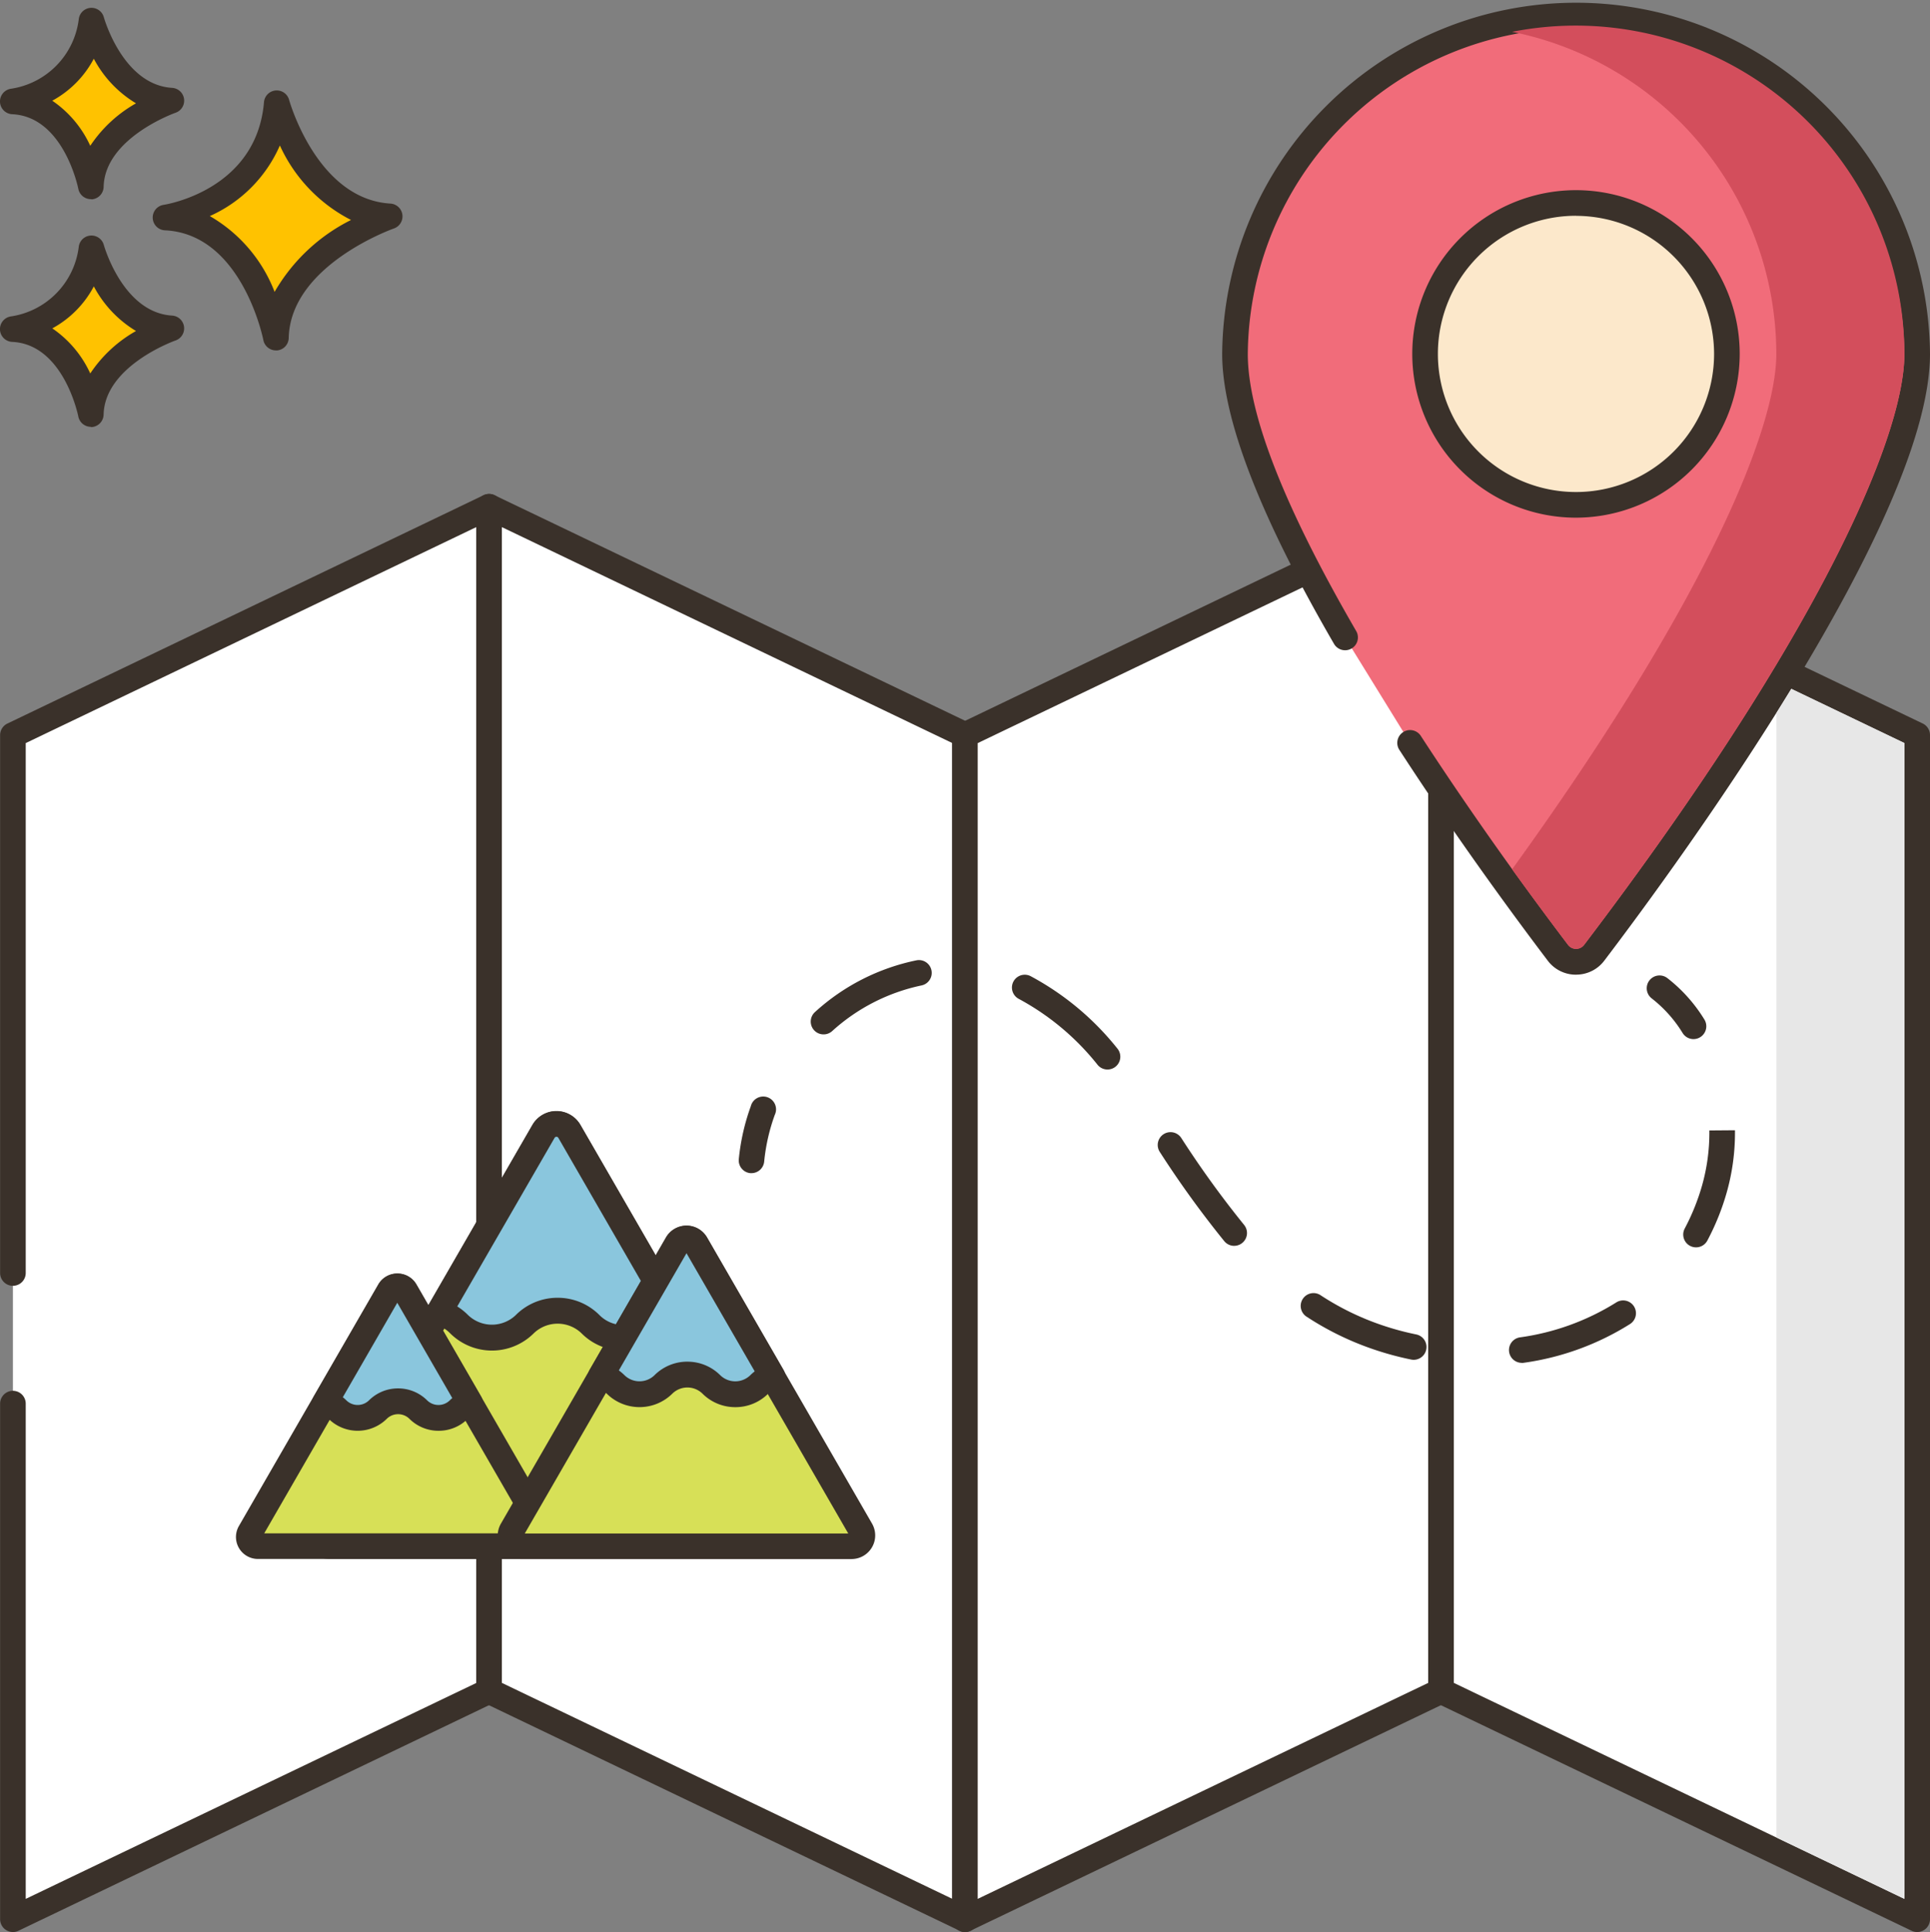 <svg xmlns="http://www.w3.org/2000/svg" width="88.592" height="88.665" viewBox="0 0 88.592 88.665">
  <rect x="0" y="0" width="88.592" height="88.665" fill="#808080" stroke="none"/>
  <g id="ubicacion-del-mapa" transform="translate(-14.993 -14.901)">
    <path id="Trazado_212646" data-name="Trazado 212646" d="M39.485,26.98s1.336,4.962,5.183,5.192c0,0-5.135,1.774-5.222,5.567,0,0-1.011-5.32-5.066-5.511,0,0,4.724-.716,5.105-5.248Z" transform="translate(-11.788 -7.344)" fill="#ffc200"/>
    <path id="Trazado_212647" data-name="Trazado 212647" d="M38.534,37.415a.588.588,0,0,1-.577-.477c-.009-.049-.978-4.867-4.516-5.034a.588.588,0,0,1-.061-1.169c.173-.027,4.27-.712,4.607-4.717a.588.588,0,0,1,1.153-.1c.013.045,1.277,4.557,4.65,4.759a.588.588,0,0,1,.158,1.143c-.047.016-4.75,1.689-4.826,5.025a.588.588,0,0,1-.539.572ZM35.5,31.25a6.852,6.852,0,0,1,2.974,3.479,8.356,8.356,0,0,1,3.508-3.3,7.176,7.176,0,0,1-3.266-3.419A6.313,6.313,0,0,1,35.5,31.25Z" transform="translate(-10.876 -6.433)" fill="#3a312a"/>
    <path id="Trazado_212648" data-name="Trazado 212648" d="M20.1,43.96s.945,3.51,3.666,3.672c0,0-3.632,1.255-3.693,3.938,0,0-.715-3.763-3.583-3.9,0,0,3.341-.506,3.611-3.712Z" transform="translate(-0.912 -17.669)" fill="#ffc200"/>
    <path id="Trazado_212649" data-name="Trazado 212649" d="M19.164,51.245a.588.588,0,0,1-.577-.478c-.006-.032-.668-3.309-3.034-3.42a.588.588,0,0,1-.06-1.169A3.683,3.683,0,0,0,18.606,43a.588.588,0,0,1,1.153-.1c.009.031.873,3.1,3.133,3.24a.588.588,0,0,1,.157,1.143c-.032.011-3.246,1.157-3.3,3.4a.588.588,0,0,1-.539.573l-.049,0Zm-1.771-4.519a5.026,5.026,0,0,1,1.743,2.07,6.14,6.14,0,0,1,2.1-1.949A5.249,5.249,0,0,1,19.3,44.8,4.69,4.69,0,0,1,17.393,46.727Z" transform="translate(0 -16.756)" fill="#3a312a"/>
    <path id="Trazado_212650" data-name="Trazado 212650" d="M20.1,17.3s.945,3.51,3.666,3.672c0,0-3.632,1.255-3.693,3.937,0,0-.715-3.763-3.583-3.9,0,0,3.341-.506,3.611-3.712Z" transform="translate(-0.912 -1.46)" fill="#ffc200"/>
    <path id="Trazado_212651" data-name="Trazado 212651" d="M19.165,24.588a.588.588,0,0,1-.577-.478c-.006-.032-.668-3.309-3.033-3.42a.588.588,0,0,1-.06-1.169,3.683,3.683,0,0,0,3.113-3.18.588.588,0,0,1,1.153-.1c.009.031.873,3.1,3.133,3.239a.588.588,0,0,1,.157,1.143c-.032.011-3.246,1.157-3.3,3.4a.588.588,0,0,1-.539.573Zm-1.771-4.518a5.025,5.025,0,0,1,1.743,2.069,6.14,6.14,0,0,1,2.1-1.949A5.249,5.249,0,0,1,19.3,18.143,4.693,4.693,0,0,1,17.394,20.069Z" transform="translate(-0.001 -0.547)" fill="#3a312a"/>
    <path id="Trazado_212652" data-name="Trazado 212652" d="M16.507,115.391v23.662l21.856-10.476V74.233L16.507,84.709v30.683Z" transform="translate(-0.921 -36.075)" fill="#fff" fill-rule="evenodd"/>
    <path id="Trazado_212653" data-name="Trazado 212653" d="M15.595,138.729a.588.588,0,0,1-.588-.588V114.48a.588.588,0,1,1,1.176,0v22.728L36.864,127.3V74.255L16.183,84.167v24.318a.588.588,0,1,1-1.176,0V83.8a.588.588,0,0,1,.334-.53L37.2,72.791a.588.588,0,0,1,.842.53v54.344a.587.587,0,0,1-.334.53L15.849,138.672a.592.592,0,0,1-.254.058Z" transform="translate(-0.009 -35.164)" fill="#3a312a"/>
    <path id="Trazado_212654" data-name="Trazado 212654" d="M72.266,128.577l21.857,10.476V84.709L72.266,74.233Z" transform="translate(-34.823 -36.075)" fill="#fff" fill-rule="evenodd"/>
    <path id="Trazado_212655" data-name="Trazado 212655" d="M93.211,138.729a.589.589,0,0,1-.254-.058L71.1,128.2a.587.587,0,0,1-.334-.53V73.321a.588.588,0,0,1,.842-.53L93.466,83.266a.588.588,0,0,1,.334.53v54.344a.588.588,0,0,1-.588.588ZM71.943,127.295l20.68,9.912V84.166l-20.68-9.911Z" transform="translate(-33.912 -35.163)" fill="#3a312a"/>
    <path id="Trazado_212656" data-name="Trazado 212656" d="M149.844,128.577l-21.856,10.476V84.709l21.856-10.476Z" transform="translate(-68.704 -36.075)" fill="#fff" fill-rule="evenodd"/>
    <path id="Trazado_212657" data-name="Trazado 212657" d="M127.076,138.729a.587.587,0,0,1-.588-.588V83.8a.588.588,0,0,1,.334-.53L148.678,72.79a.588.588,0,0,1,.842.53v54.344a.587.587,0,0,1-.334.53L127.33,138.671a.587.587,0,0,1-.254.058Zm.588-54.562v53.04l20.68-9.912V74.255Zm21.268,43.5h0Z" transform="translate(-67.792 -35.163)" fill="#3a312a"/>
    <path id="Trazado_212658" data-name="Trazado 212658" d="M183.747,128.577,205.6,139.053V84.709L183.747,74.233Z" transform="translate(-102.607 -36.075)" fill="#fff" fill-rule="evenodd"/>
    <path id="Trazado_212659" data-name="Trazado 212659" d="M204.692,138.729a.589.589,0,0,1-.254-.058L182.581,128.2a.587.587,0,0,1-.334-.53V73.321a.588.588,0,0,1,.842-.53l21.857,10.476a.588.588,0,0,1,.334.53v54.344a.588.588,0,0,1-.588.588Zm-21.269-11.434,20.681,9.912V84.166l-20.681-9.912Z" transform="translate(-101.695 -35.163)" fill="#3a312a"/>
    <path id="Trazado_212660" data-name="Trazado 212660" d="M167.666,49.923c2.749,4.227,5.461,7.885,6.78,9.621a1.038,1.038,0,0,0,1.654,0c3.231-4.254,14.831-20.043,14.831-27.486a15.658,15.658,0,1,0-31.316,0c0,3.284,2.259,8.193,5.061,13.019Z" transform="translate(-87.934 -0.911)" fill="#f16c7a"/>
    <path id="Trazado_212661" data-name="Trazado 212661" d="M174.361,59.631a1.613,1.613,0,0,1-1.3-.643c-1.364-1.8-4.062-5.438-6.8-9.656a.588.588,0,1,1,.985-.641c2.723,4.187,5.4,7.8,6.755,9.586a.465.465,0,0,0,.718,0C185.566,44,189.431,34.9,189.431,31.146a15.07,15.07,0,0,0-30.139,0c0,2.749,1.676,7.03,4.981,12.724a.588.588,0,0,1-1.017.59c-3.411-5.876-5.14-10.356-5.14-13.315a16.246,16.246,0,0,1,32.491,0c0,7.571-11.443,23.225-14.951,27.842a1.613,1.613,0,0,1-1.3.642Z" transform="translate(-87.022)" fill="#3a312a"/>
    <circle id="Elipse_5614" data-name="Elipse 5614" cx="6.927" cy="6.927" r="6.927" transform="translate(78.301 27.377) rotate(-22.514)" fill="#fce8cb"/>
    <g id="Grupo_132591" data-name="Grupo 132591" transform="translate(48.907 23.631)">
      <path id="Trazado_212662" data-name="Trazado 212662" d="M187.9,52.2a7.515,7.515,0,1,1,7.515-7.515A7.524,7.524,0,0,1,187.9,52.2Zm0-13.855a6.339,6.339,0,1,0,6.339,6.339A6.347,6.347,0,0,0,187.9,38.349Z" transform="translate(-149.472 -37.173)" fill="#3a312a"/>
      <path id="Trazado_212663" data-name="Trazado 212663" d="M102.1,146.875a.567.567,0,0,1-.057,0,.588.588,0,0,1-.529-.642,9.951,9.951,0,0,1,.552-2.433.588.588,0,1,1,1.1.4,8.759,8.759,0,0,0-.487,2.145A.588.588,0,0,1,102.1,146.875Z" transform="translate(-101.515 -101.767)" fill="#3a312a"/>
      <path id="Trazado_212664" data-name="Trazado 212664" d="M192.285,170.016a.588.588,0,0,1-.086-1.169,11.206,11.206,0,0,0,4.42-1.6.588.588,0,1,1,.633.991,12.368,12.368,0,0,1-4.88,1.776.551.551,0,0,1-.087.007Z" transform="translate(-156.349 -116.202)" fill="#3a312a"/>
      <path id="Trazado_212665" data-name="Trazado 212665" d="M172.526,169.372a.609.609,0,0,1-.118-.012,14.084,14.084,0,0,1-1.758-.479,13.531,13.531,0,0,1-3.03-1.481.588.588,0,1,1,.643-.984,12.366,12.366,0,0,0,2.77,1.354,12.9,12.9,0,0,0,1.61.438.588.588,0,0,1-.117,1.164Z" transform="translate(-141.547 -115.698)" fill="#3a312a"/>
      <path id="Trazado_212666" data-name="Trazado 212666" d="M212.7,152.6a.588.588,0,0,1-.518-.865,10.121,10.121,0,0,0,.79-1.956,8.883,8.883,0,0,0,.34-2.464v-.08l1.176-.009v.089a10.044,10.044,0,0,1-.386,2.79,11.223,11.223,0,0,1-.883,2.185.587.587,0,0,1-.519.31Z" transform="translate(-168.762 -104.087)" fill="#3a312a"/>
      <path id="Trazado_212667" data-name="Trazado 212667" d="M154.083,152.675a.586.586,0,0,1-.452-.212,46.179,46.179,0,0,1-2.957-4.089.588.588,0,1,1,.98-.65,45.394,45.394,0,0,0,2.881,3.986.588.588,0,0,1-.452.964Z" transform="translate(-131.345 -104.231)" fill="#3a312a"/>
      <path id="Trazado_212668" data-name="Trazado 212668" d="M137.883,133.369a.586.586,0,0,1-.449-.208,11.7,11.7,0,0,0-3.612-3.028.588.588,0,0,1,.526-1.052,12.825,12.825,0,0,1,3.984,3.32.588.588,0,0,1-.449.968Z" transform="translate(-120.96 -93.017)" fill="#3a312a"/>
      <path id="Trazado_212669" data-name="Trazado 212669" d="M110.527,130.714a.588.588,0,0,1-.392-1.027,9.847,9.847,0,0,1,4.67-2.375.588.588,0,0,1,.22,1.155,8.786,8.786,0,0,0-4.108,2.1A.585.585,0,0,1,110.527,130.714Z" transform="translate(-106.637 -91.974)" fill="#3a312a"/>
      <path id="Trazado_212670" data-name="Trazado 212670" d="M209.986,132.027a.587.587,0,0,1-.5-.277,5.933,5.933,0,0,0-1.418-1.589.588.588,0,0,1,.715-.934,7.1,7.1,0,0,1,1.7,1.9.589.589,0,0,1-.5.9Z" transform="translate(-166.162 -93.071)" fill="#3a312a"/>
    </g>
    <path id="Trazado_212671" data-name="Trazado 212671" d="M223.7,95.551c-.227.372-.459.745-.686,1.113v51.6l5.88,2.818V98.04Z" transform="translate(-126.479 -49.037)" fill="#e7e7e7"/>
    <path id="Trazado_212672" data-name="Trazado 212672" d="M195,17.9a15.136,15.136,0,0,0-2.94.286,15.1,15.1,0,0,1,12.132,14.781c0,3.442-3.246,11.363-12.128,23.652.811,1.121,1.67,2.285,2.579,3.481a.462.462,0,0,0,.717,0c10.846-14.28,14.711-23.377,14.711-27.133A15.088,15.088,0,0,0,195,17.9Z" transform="translate(-107.661 -1.824)" fill="#d34e5c"/>
    <path id="Trazado_212673" data-name="Trazado 212673" d="M73.358,165.867h-20.8a.683.683,0,0,1-.592-1.024l5.6-9.707h0l4.8-8.308a.684.684,0,0,1,1.184,0l4.814,8.337,5.587,9.678a.683.683,0,0,1-.592,1.025Z" transform="translate(-22.423 -80.007)" fill="#d7e057"/>
    <path id="Trazado_212674" data-name="Trazado 212674" d="M72.445,165.543h-20.8a1.271,1.271,0,0,1-1.1-1.907l5.6-9.706.018-.029,4.779-8.279a1.272,1.272,0,0,1,2.2,0l10.4,18.016a1.271,1.271,0,0,1-1.1,1.906Zm-15.3-11-5.586,9.678a.087.087,0,0,0,0,.094.09.09,0,0,0,.083.048h20.8a.09.09,0,0,0,.083-.048.087.087,0,0,0,0-.094l-10.4-18.016a.1.1,0,0,0-.166,0l-4.8,8.307c-.005.011-.012.02-.018.029Z" transform="translate(-21.511 -79.095)" fill="#3a312a"/>
    <path id="Trazado_212675" data-name="Trazado 212675" d="M77.2,155.165a2.107,2.107,0,0,0-.825.513,2.133,2.133,0,0,1-3.017,0,2.133,2.133,0,0,0-3.017,0,2.132,2.132,0,0,1-3.015,0,2.12,2.12,0,0,0-.92-.543h0l4.8-8.308a.684.684,0,0,1,1.184,0Z" transform="translate(-31.259 -80.008)" fill="#8ac6dd"/>
    <path id="Trazado_212676" data-name="Trazado 212676" d="M73.955,155.978a2.7,2.7,0,0,1-1.925-.8,1.582,1.582,0,0,0-2.184,0,2.72,2.72,0,0,1-3.847,0,1.518,1.518,0,0,0-.66-.392.588.588,0,0,1-.354-.861l4.8-8.308a1.271,1.271,0,0,1,2.2,0l4.814,8.338a.588.588,0,0,1-.322.851,1.511,1.511,0,0,0-.6.37A2.7,2.7,0,0,1,73.955,155.978Zm-3.017-2.426a2.7,2.7,0,0,1,1.925.8,1.545,1.545,0,0,0,2.184,0,2.686,2.686,0,0,1,.42-.345l-4.5-7.8a.1.1,0,0,0-.166,0l-4.471,7.743a2.72,2.72,0,0,1,.5.4,1.582,1.582,0,0,0,2.183,0A2.7,2.7,0,0,1,70.938,153.552Z" transform="translate(-30.348 -79.094)" fill="#3a312a"/>
    <path id="Trazado_212677" data-name="Trazado 212677" d="M45.637,174.268,44.176,176.8a.42.42,0,0,0,.364.63h12.8a.42.42,0,0,0,.364-.63l-3.438-5.956-2.963-5.131a.421.421,0,0,0-.729,0l-2.952,5.113h0l-.991,1.716Z" transform="translate(-17.709 -91.569)" fill="#d7e057"/>
    <path id="Trazado_212678" data-name="Trazado 212678" d="M56.429,177.1h-12.8a1.008,1.008,0,0,1-.873-1.513l1.46-2.53,1.987-3.444.016-.027,2.936-5.086a1,1,0,0,1,.873-.5h0a1,1,0,0,1,.873.5l6.4,11.088a1.009,1.009,0,0,1-.873,1.513Zm-12.656-.925Zm.145-.251H56.138l-6.111-10.584-2.807,4.862-.016.027Z" transform="translate(-16.796 -90.656)" fill="#3a312a"/>
    <path id="Trazado_212679" data-name="Trazado 212679" d="M59.706,170.842a1.3,1.3,0,0,0-.508.316,1.313,1.313,0,0,1-1.856,0,1.313,1.313,0,0,0-1.856,0,1.312,1.312,0,0,1-1.856,0,1.308,1.308,0,0,0-.566-.334h0l2.952-5.113a.421.421,0,0,1,.729,0Z" transform="translate(-23.148 -91.569)" fill="#8ac6dd"/>
    <path id="Trazado_212680" data-name="Trazado 212680" d="M57.359,171.219a1.885,1.885,0,0,1-1.344-.557.743.743,0,0,0-1.024,0,1.9,1.9,0,0,1-2.687,0A.711.711,0,0,0,52,170.48a.588.588,0,0,1-.353-.861l2.952-5.113a1,1,0,0,1,.873-.5h0a1,1,0,0,1,.873.5l2.963,5.131a.588.588,0,0,1-.321.851.711.711,0,0,0-.279.174A1.885,1.885,0,0,1,57.359,171.219ZM55.5,169.274a1.885,1.885,0,0,1,1.344.557.742.742,0,0,0,1.023,0c.039-.04.08-.077.123-.113l-2.525-4.374-2.5,4.335a1.99,1.99,0,0,1,.17.151.742.742,0,0,0,1.024,0A1.887,1.887,0,0,1,55.5,169.274Z" transform="translate(-22.236 -90.657)" fill="#3a312a"/>
    <path id="Trazado_212681" data-name="Trazado 212681" d="M90.438,174.021H75.279a.5.5,0,0,1-.432-.746l4.084-7.074h0l3.5-6.054a.5.5,0,0,1,.863,0l3.508,6.076,4.071,7.053A.5.5,0,0,1,90.438,174.021Z" transform="translate(-36.352 -88.161)" fill="#d7e057"/>
    <path id="Trazado_212682" data-name="Trazado 212682" d="M89.525,173.7H74.366a1.085,1.085,0,0,1-.94-1.629l4.083-7.074.016-.027L81,158.939a1.086,1.086,0,0,1,1.88,0l7.58,13.13a1.085,1.085,0,0,1-.94,1.628Zm-.078-1.04h0Zm-14.926-.136H89.369l-7.424-12.859-3.417,5.92-.016.027Z" transform="translate(-35.439 -87.249)" fill="#3a312a"/>
    <path id="Trazado_212683" data-name="Trazado 212683" d="M93.237,166.222a1.541,1.541,0,0,0-.6.374,1.554,1.554,0,0,1-2.2,0,1.554,1.554,0,0,0-2.2,0,1.553,1.553,0,0,1-2.2,0,1.543,1.543,0,0,0-.671-.4h0l3.5-6.054a.5.5,0,0,1,.863,0Z" transform="translate(-42.791 -88.161)" fill="#8ac6dd"/>
    <path id="Trazado_212684" data-name="Trazado 212684" d="M90.625,166.726a2.124,2.124,0,0,1-1.516-.629.99.99,0,0,0-1.366,0,2.141,2.141,0,0,1-3.029,0,.951.951,0,0,0-.412-.244.588.588,0,0,1-.353-.861l3.5-6.055a1.086,1.086,0,0,1,1.88,0l3.509,6.077a.588.588,0,0,1-.322.851.95.95,0,0,0-.372.231A2.121,2.121,0,0,1,90.625,166.726Zm-2.2-2.087a2.125,2.125,0,0,1,1.515.628.989.989,0,0,0,1.366,0,2.068,2.068,0,0,1,.209-.184l-3.131-5.422-3.106,5.379a2.113,2.113,0,0,1,.266.226.988.988,0,0,0,1.365,0,2.13,2.13,0,0,1,1.516-.628Z" transform="translate(-41.879 -87.248)" fill="#3a312a"/>
  </g>
</svg>
